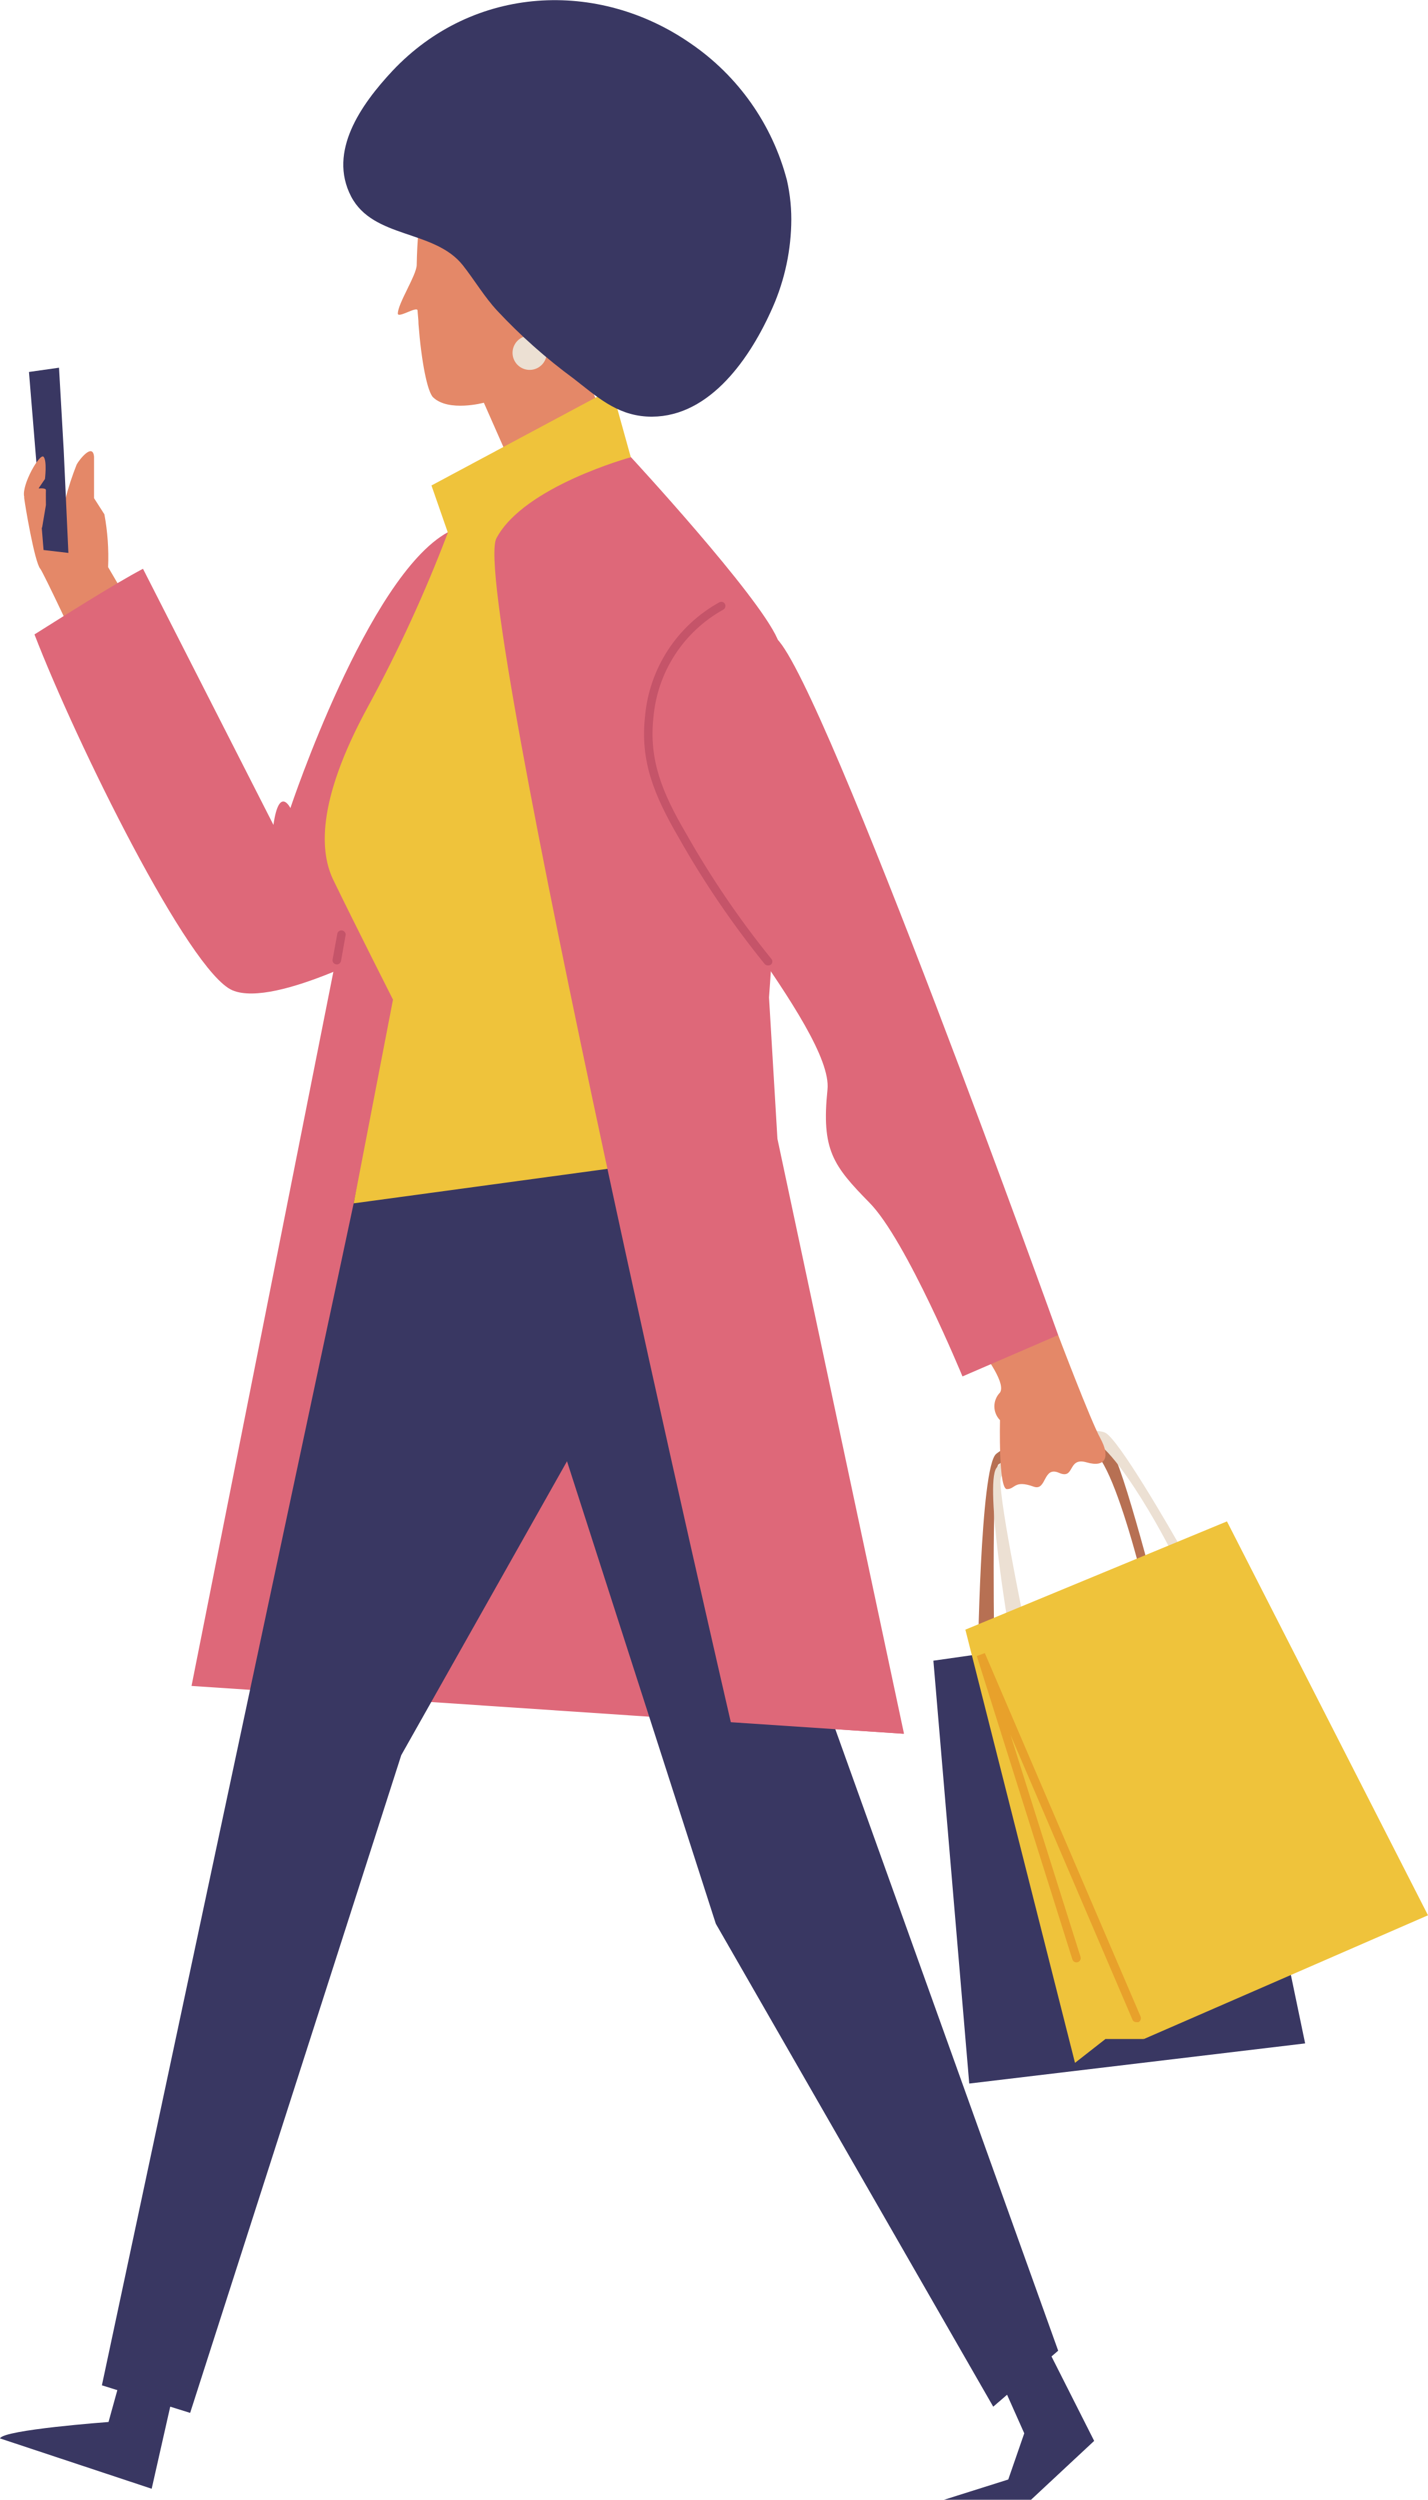 <svg viewBox="0 0 455 796" fill="none" xmlns="http://www.w3.org/2000/svg">
<g clip-path="url(#clip0)">
<path d="M109.18 294.553L61.027 536.844L287.868 552.084L196.481 346.727L109.18 294.553Z" fill="#DE6879"/>
<path d="M116.43 365.611L32.468 759.549L60.587 768.332L127.853 558.891L180.664 465.303L228.071 612.558L316.47 766.356L337.164 748.525L265.197 547.955L241.955 365.611H116.43Z" fill="#393762"/>
<path d="M167.352 158.102L154.171 128.238C154.171 128.238 142.967 131.269 138.003 126.526C136.157 124.725 134.268 115.151 133.345 103.249C133.345 101.8 133.126 100.351 133.038 98.858C132.95 97.365 126.799 101.449 126.755 99.868C126.755 96.662 132.686 87.659 132.774 84.409C133.038 69.345 135.191 54.765 140.859 49.275C153.688 36.891 198.722 35.134 204.829 57.093C208.038 68.262 208.094 80.1 204.993 91.299C201.892 102.499 195.753 112.623 187.255 120.553L199.469 151.558L167.352 158.102Z" fill="#E48868"/>
<path d="M163.31 112.34C163.31 113.417 163.63 114.47 164.228 115.366C164.827 116.261 165.678 116.959 166.673 117.371C167.669 117.784 168.764 117.892 169.821 117.681C170.878 117.471 171.848 116.953 172.61 116.191C173.372 115.429 173.891 114.459 174.101 113.403C174.312 112.346 174.204 111.251 173.791 110.256C173.379 109.261 172.681 108.411 171.785 107.812C170.889 107.214 169.836 106.895 168.758 106.895C167.313 106.895 165.927 107.468 164.906 108.49C163.884 109.511 163.31 110.896 163.31 112.34Z" fill="#ECE0D3"/>
<path d="M75.306 250.328L54.481 269.52C54.481 269.52 14.675 183.267 12.83 181.115C10.984 178.963 7.865 160.21 7.689 158.453C7.513 156.697 20.87 158.761 20.87 158.761C21.832 155.075 23.021 151.453 24.429 147.913C25.132 146.552 29.569 140.799 29.965 145.454V158.629L33.26 163.767C34.289 169.311 34.687 174.954 34.446 180.588L75.306 250.328Z" fill="#E48868"/>
<path d="M21.792 176.064L20.298 143.302L18.804 117.083L9.226 118.445L13.883 175.142L21.792 176.064Z" fill="#393762"/>
<path d="M7.688 158.102C6.898 154.237 12.741 144.136 13.883 145.454C15.026 146.771 14.323 152.525 14.323 152.525L12.258 155.555C12.258 155.555 14.674 155.247 14.63 156.082C14.586 156.916 14.63 160.825 14.63 160.825L13.4 168.115L7.688 158.102Z" fill="#E48868"/>
<path d="M45.562 181.115L87.125 262.669C88.926 250.021 92.529 257.311 92.529 257.311C92.529 257.311 117.177 183.398 142.704 169.477C171.57 153.886 126.755 299.691 126.755 299.691C126.755 299.691 87.828 321.255 74.032 315.326C60.236 309.397 24.428 236.846 10.984 202.019C19.595 196.617 36.599 185.814 45.562 181.115Z" fill="#DE6879"/>
<path d="M241.955 365.611L112.695 383.178L125.217 318.312C125.217 318.312 113.135 294.465 106.369 280.543C101.975 271.76 100.569 255.686 117.133 225.208C126.906 207.274 135.449 188.699 142.703 169.608L137.475 154.589L194.943 123.847L201.05 145.805C201.05 145.805 236.77 190.82 242.877 202.019C248.984 213.218 239.011 312.647 238.132 322.221L241.955 365.611Z" fill="#EFC33B"/>
<path d="M252.104 71.673C251.823 81.263 249.58 90.694 245.514 99.385C238.22 115.371 224.996 133.772 205.971 132.63C196.218 132.015 189.979 126.13 182.773 120.553C174.006 114.121 165.857 106.888 158.433 98.945C154.347 94.554 151.227 89.24 147.493 84.497C138.442 73.034 118.934 76.109 111.861 62.538C104.436 48.177 115.112 33.201 125.041 22.573C150.92 -4.875 190.638 -6.544 219.987 13.79C235.173 24.135 246.098 39.626 250.742 57.4C251.801 62.08 252.259 66.877 252.104 71.673Z" fill="#393762"/>
<path d="M45.518 731.705L34.578 771.231C34.578 771.231 0.967 773.69 0 776.457L48.33 792.487L60.94 736.712L45.518 731.705Z" fill="#393762"/>
<path d="M300.785 796H328.509L348.631 777.247L323.676 727.884L309.924 737.985L326.356 774.832L321.259 789.544L300.785 796Z" fill="#393762"/>
<path d="M201.051 145.586C201.051 145.586 166.912 154.852 158.169 171.409C149.426 187.966 232.86 548.395 232.86 548.395L288.044 552.084L247.711 362.625L245.03 317.609C245.03 317.609 252.631 214.843 247.711 203.425C241.516 189.327 201.051 145.586 201.051 145.586Z" fill="#DE6879"/>
<path d="M317.436 462.932C327.014 455.246 350.52 458.54 353.947 461.746C357.374 464.952 369.456 511.592 372.224 523.23L368.709 524.108C369.061 522.791 355.88 463.81 347.576 461.921C339.272 460.033 320.512 464.425 318.139 466.313C315.767 468.202 316.865 529.466 316.865 529.466L311.549 530.257C311.549 530.257 312.252 467.06 317.436 462.932Z" fill="#B77053"/>
<path d="M387.778 515.94L297.402 528.807L308.826 663.458L415.854 650.678L387.778 515.94Z" fill="#393762"/>
<path d="M317.481 467.455C324.598 457.398 348.016 454.016 352.234 456.256C356.452 458.496 372.093 485.373 377.936 495.782L374.817 497.582C374.817 496.221 354.65 457.705 346.127 458.057C337.603 458.408 320.82 467.938 319.018 470.222C317.217 472.506 326.399 516.73 326.399 516.73L321.479 518.97C321.479 518.97 313.658 472.813 317.481 467.455Z" fill="#ECE0D3"/>
<path d="M337.164 425.119C337.164 425.119 347.445 452.216 350.608 458.013C353.771 463.81 352.409 467.455 346.215 465.654C340.02 463.854 342.612 471.276 337.427 468.992C332.243 466.709 333.561 474.921 329.343 473.384C323.06 471.144 323.544 474.218 320.82 474.174C318.096 474.131 318.623 452.216 318.623 452.216C317.474 451.042 316.831 449.466 316.831 447.824C316.831 446.182 317.474 444.606 318.623 443.432C322.182 438.074 298.456 413.086 298.456 413.086L337.164 425.119Z" fill="#E48868"/>
<path d="M247.535 203.425C262.956 218.488 337.164 425.119 337.164 425.119L306.672 438.294C306.672 438.294 288.79 394.948 277.103 383.046C265.416 371.145 261.682 366.182 263.659 346.946C265.636 327.71 212.606 270.003 206.323 247.122C200.04 224.241 214.407 170.926 247.535 203.425Z" fill="#DE6879"/>
<path d="M244.854 307.421C245.16 307.418 245.455 307.309 245.689 307.113C245.815 306.99 245.916 306.844 245.984 306.681C246.053 306.519 246.088 306.345 246.088 306.169C246.088 305.993 246.053 305.819 245.984 305.657C245.916 305.494 245.815 305.348 245.689 305.225C235.581 292.733 226.529 279.425 218.625 265.436C210.892 252.261 206.718 241.852 208.212 228.37C208.834 221.29 211.182 214.47 215.05 208.506C218.918 202.542 224.188 197.616 230.399 194.158C230.717 193.998 230.959 193.719 231.074 193.383C231.189 193.047 231.167 192.678 231.014 192.357C230.936 192.2 230.826 192.06 230.692 191.946C230.558 191.831 230.402 191.745 230.234 191.692C230.066 191.639 229.89 191.619 229.714 191.636C229.539 191.652 229.368 191.703 229.213 191.787C222.596 195.432 216.975 200.647 212.846 206.972C208.717 213.297 206.205 220.539 205.532 228.062C203.95 242.291 208.3 253.051 216.296 266.797C224.279 280.91 233.42 294.336 243.624 306.938C243.774 307.113 243.964 307.248 244.179 307.333C244.393 307.417 244.625 307.447 244.854 307.421Z" fill="#C55469"/>
<path d="M107.335 307.113C107.645 307.101 107.943 306.987 108.181 306.789C108.42 306.59 108.586 306.318 108.653 306.015L110.147 297.627C110.148 297.308 110.036 296.999 109.832 296.754C109.628 296.509 109.345 296.343 109.031 296.286C108.717 296.228 108.393 296.283 108.115 296.44C107.838 296.596 107.624 296.846 107.511 297.144L105.973 305.532C105.942 305.706 105.946 305.883 105.984 306.055C106.023 306.227 106.095 306.389 106.198 306.533C106.3 306.676 106.43 306.797 106.58 306.889C106.73 306.982 106.898 307.043 107.072 307.069L107.335 307.113Z" fill="#C55469"/>
<path d="M390.941 484.451L307.595 518.926L364.492 649.272L455 609.879L390.941 484.451Z" fill="#EFC33B"/>
<path d="M307.595 518.926L342.524 656.87L352.234 649.273H364.492L334 561.043L307.595 518.926Z" fill="#EFC33B"/>
<path d="M362.163 643.914H362.734C363.049 643.762 363.296 643.497 363.426 643.172C363.556 642.847 363.56 642.486 363.437 642.158L313.79 526.392L311.241 527.314L341.689 623.932C341.8 624.276 342.043 624.561 342.364 624.726C342.685 624.891 343.059 624.921 343.402 624.811C343.746 624.7 344.032 624.457 344.197 624.136C344.361 623.815 344.392 623.441 344.281 623.098L321.962 552.391L360.933 643.344C361.073 643.535 361.259 643.687 361.475 643.787C361.69 643.887 361.927 643.931 362.163 643.914Z" fill="#E8A12B"/>
</g>
<defs>
<clipPath id="clip0">
<rect width="455" height="796" fill="white" transform="matrix(-1 0 0 1 455 0)"/>
</clipPath>
</defs>
</svg>
